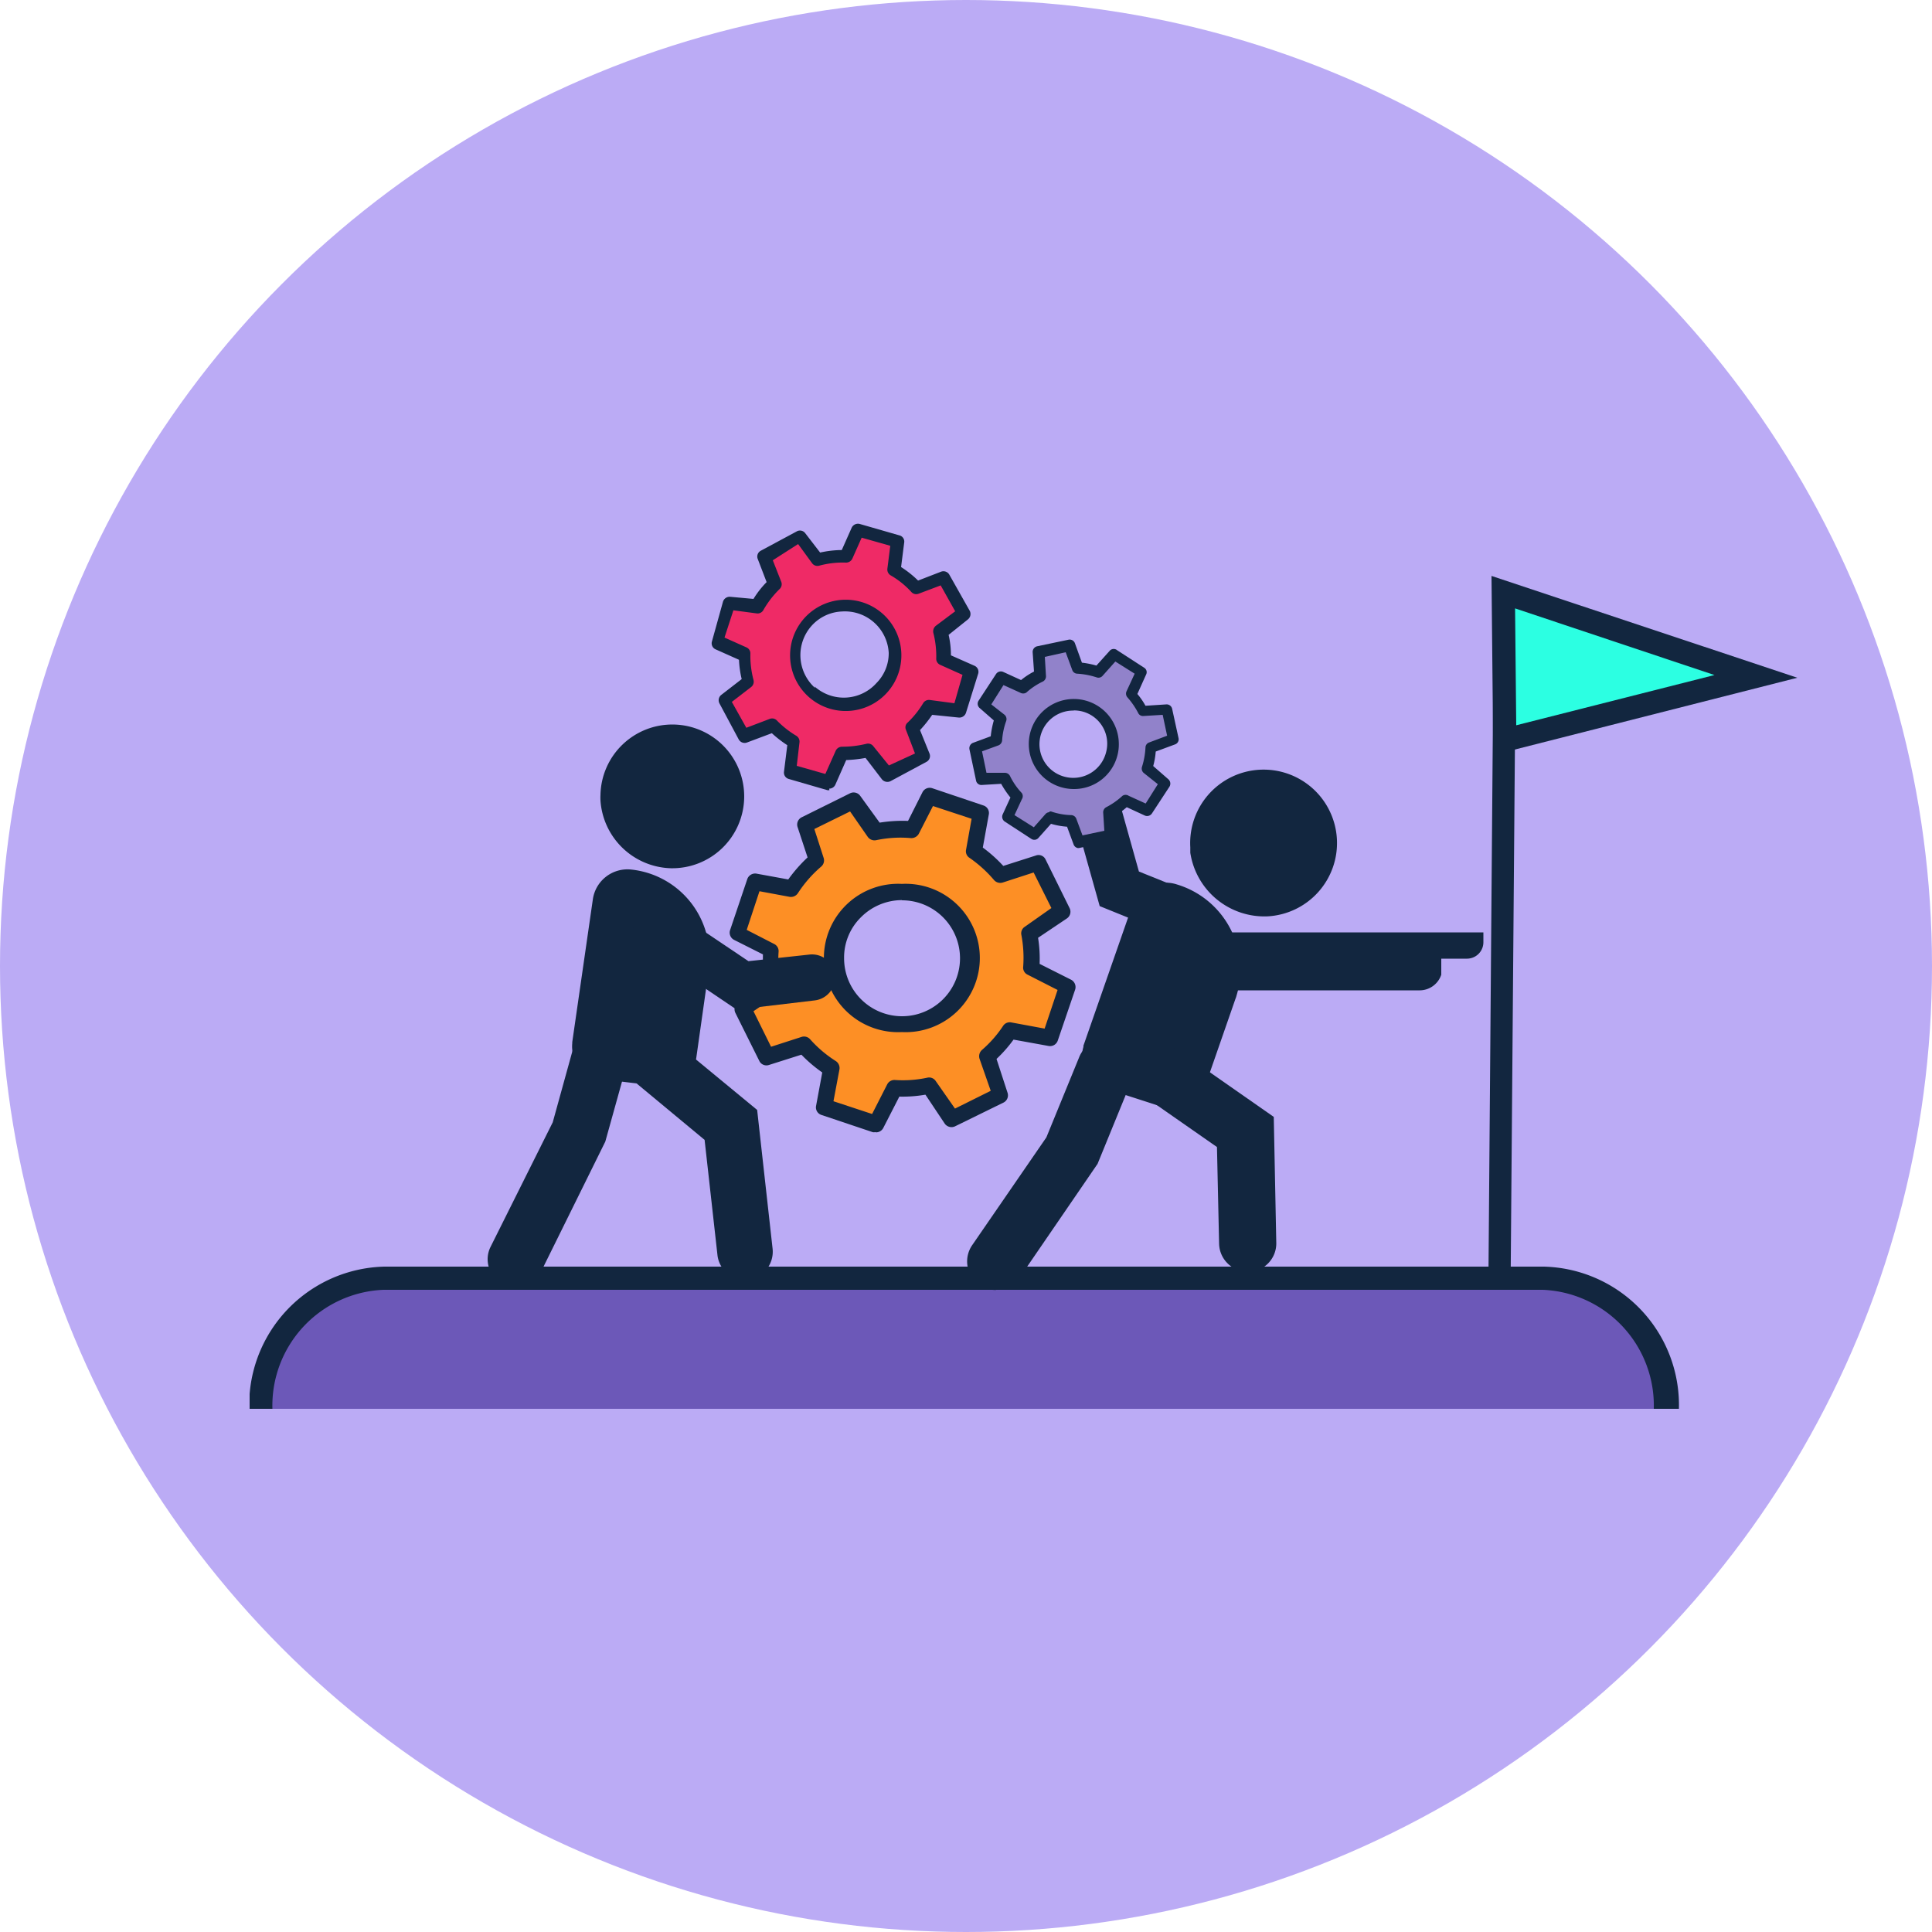 <svg id="Layer_1" data-name="Layer 1" xmlns="http://www.w3.org/2000/svg" xmlns:xlink="http://www.w3.org/1999/xlink" width="100" height="100" viewBox="0 0 100 100">
  <defs>
    <style>
      .cls-1 {
        fill: none;
      }

      .cls-2 {
        fill: #bbabf5;
      }

      .cls-3 {
        fill: #12263f;
      }

      .cls-4 {
        fill: #2cffe2;
      }

      .cls-5 {
        clip-path: url(#clip-path);
      }

      .cls-6 {
        fill: #6c58b8;
      }

      .cls-7 {
        fill: #ef2a66;
      }

      .cls-8 {
        fill: #9182ca;
      }

      .cls-9 {
        fill: #fd8f25;
      }
    </style>
    <clipPath id="clip-path">
      <rect class="cls-1" x="12.92" y="27.07" width="80.1" height="45.85"/>
    </clipPath>
  </defs>
  <circle class="cls-2" cx="50" cy="50" r="50"/>
  <rect id="Rectángulo_3526" data-name="Rectángulo 3526" class="cls-3" x="60.42" y="47.94" width="34.68" height="1.15" transform="translate(28.62 125.88) rotate(-89.54)"/>
  <path id="Trazado_35704" data-name="Trazado 35704" class="cls-4" d="M77.81,30.66,90.88,35l-13,3.28Z"/>
  <path id="Trazado_35705" data-name="Trazado 35705" class="cls-3" d="M78.42,31.49l10.32,3.45-10.26,2.6Zm-1.13,7.59,15.74-4L77.2,29.81Z"/>
  <g id="Grupo_17452" data-name="Grupo 17452">
    <g class="cls-5">
      <g id="Grupo_17451" data-name="Grupo 17451">
        <path id="Trazado_35706" data-name="Trazado 35706" class="cls-6" d="M13.52,72.93h0a6.57,6.57,0,0,1,6.35-6.77h60a6.57,6.57,0,0,1,6.35,6.77"/>
        <path id="Trazado_35707" data-name="Trazado 35707" class="cls-3" d="M86.8,72.93H85.6a6,6,0,0,0-5.75-6.17h-60a6,6,0,0,0-5.75,6.17h-1.2a7.17,7.17,0,0,1,7-7.37h60a7.17,7.17,0,0,1,7,7.37"/>
        <path id="Trazado_35708" data-name="Trazado 35708" class="cls-3" d="M65.61,47.43a3.8,3.8,0,1,0-4-3.57l0,.28a3.88,3.88,0,0,0,4,3.29"/>
        <path id="Trazado_35709" data-name="Trazado 35709" class="cls-3" d="M60.09,57.27l-2.85-.92a1.74,1.74,0,0,1-1.16-2.17.14.14,0,0,1,0-.06l2.52-7.23a1.86,1.86,0,0,1,2.32-1.11A4.61,4.61,0,0,1,64,51.54a.88.88,0,0,1-.05.15L62.4,56.15a1.84,1.84,0,0,1-2.31,1.12"/>
        <path id="Trazado_35710" data-name="Trazado 35710" class="cls-3" d="M64.58,65.82a1.48,1.48,0,0,1-1.48-1.45l-.11-5-3.6-2.51a1.48,1.48,0,0,1,1.7-2.43l4.84,3.38.13,6.51a1.47,1.47,0,0,1-1.45,1.51h0"/>
        <path id="Trazado_35711" data-name="Trazado 35711" class="cls-3" d="M51.54,66.77a1.48,1.48,0,0,1-1.22-2.32l3.84-5.58,1.69-4.13a1.48,1.48,0,1,1,2.77,1.07l0,0-1.81,4.43-4,5.84a1.47,1.47,0,0,1-1.22.64"/>
        <path id="Trazado_35712" data-name="Trazado 35712" class="cls-3" d="M61.38,48.61a1.25,1.25,0,0,1-.46-.09l-4-1.62-1.44-5.13a1.22,1.22,0,1,1,2.35-.66l1.12,4,2.88,1.16a1.22,1.22,0,0,1-.46,2.35"/>
        <path id="Trazado_35713" data-name="Trazado 35713" class="cls-3" d="M62.86,48.26H76.78v.52a.85.85,0,0,1-.84.84H74.6v.83a1.18,1.18,0,0,1-1.11.81H62.86"/>
        <path id="Trazado_35714" data-name="Trazado 35714" class="cls-7" d="M47.22,37.66a5.25,5.25,0,0,0,.86-1.07l1.58.21.57-2.06L48.8,34.1a5.2,5.2,0,0,0-.15-1.42l1.22-.94-1-1.86-1.41.53a5.17,5.17,0,0,0-1.16-.92L46.44,28l-2.06-.58-.6,1.35A5.27,5.27,0,0,0,42.3,29l-.91-1.18-1.86,1,.53,1.4a5.38,5.38,0,0,0-.9,1.16l-1.5-.19-.57,2,1.41.63a4.86,4.86,0,0,0,.19,1.42l-1.25,1,1.05,1.86L40,37.53a5.61,5.61,0,0,0,1.09.85L40.87,40l2.06.58.65-1.47a5.09,5.09,0,0,0,1.35-.16l1,1.29,1.86-1Zm-5.28-1.79a2.62,2.62,0,1,1,3.7-.2,2.62,2.62,0,0,1-3.7.2h0"/>
        <path id="Trazado_35715" data-name="Trazado 35715" class="cls-3" d="M42.93,40.9h-.1l-2-.58a.34.34,0,0,1-.25-.38l.17-1.37a5.91,5.91,0,0,1-.8-.62l-1.28.48a.35.35,0,0,1-.43-.15l-1-1.87a.35.35,0,0,1,.09-.44l1.06-.82a5.21,5.21,0,0,1-.14-1l-1.21-.54a.34.34,0,0,1-.19-.41l.57-2.05a.36.36,0,0,1,.38-.26L39,31a4.75,4.75,0,0,1,.68-.87l-.46-1.2a.34.34,0,0,1,.15-.42l1.86-1a.34.34,0,0,1,.45.09l.77,1a5.35,5.35,0,0,1,1.12-.13l.51-1.15a.36.36,0,0,1,.42-.2l2.05.59a.33.33,0,0,1,.25.38l-.16,1.26a5.41,5.41,0,0,1,.88.7l1.19-.46a.35.35,0,0,1,.43.16l1.05,1.86a.36.36,0,0,1-.09.45l-1,.8a4.72,4.72,0,0,1,.12,1.06l1.22.54a.34.34,0,0,1,.19.41L50,36.89a.36.36,0,0,1-.38.25L48.25,37a6.82,6.82,0,0,1-.63.79L48.11,39a.34.34,0,0,1-.15.43l-1.86,1a.37.37,0,0,1-.45-.09l-.85-1.11a6.66,6.66,0,0,1-1,.11l-.56,1.27a.35.35,0,0,1-.32.21m-1.68-1.18,1.48.42.54-1.21a.36.36,0,0,1,.32-.2h0a5.3,5.3,0,0,0,1.26-.15.34.34,0,0,1,.36.12l.81,1L47.36,39l-.47-1.23a.32.32,0,0,1,.09-.37,4.82,4.82,0,0,0,.8-1,.35.35,0,0,1,.34-.17l1.28.17.42-1.47-1.16-.52a.34.34,0,0,1-.2-.33,4.87,4.87,0,0,0-.15-1.32.37.37,0,0,1,.13-.37l1-.75-.75-1.34-1.14.43a.34.34,0,0,1-.38-.09,4.45,4.45,0,0,0-1.07-.86.35.35,0,0,1-.17-.34l.15-1.19-1.48-.42-.48,1.08a.36.36,0,0,1-.33.21,4.68,4.68,0,0,0-1.39.16.34.34,0,0,1-.36-.12l-.73-1L40,29l.44,1.12a.34.34,0,0,1-.09.37,5,5,0,0,0-.84,1.09.34.34,0,0,1-.34.17l-1.21-.16L37.5,33l1.14.51a.34.34,0,0,1,.2.32A4.89,4.89,0,0,0,39,35.19a.35.35,0,0,1-.12.37l-1,.77.75,1.34,1.21-.46a.34.34,0,0,1,.37.08,4.89,4.89,0,0,0,1,.79.35.35,0,0,1,.17.35Zm2.44-2.84a2.88,2.88,0,1,1,.19,0h-.19m-1.52-1.27a2.27,2.27,0,0,0,3.21-.18A2.19,2.19,0,0,0,46,33.79a2.27,2.27,0,0,0-2.41-2.14A2.23,2.23,0,0,0,42,32.4a2.28,2.28,0,0,0,.19,3.21h0"/>
        <path id="Trazado_35716" data-name="Trazado 35716" class="cls-8" d="M56.87,34.74a3.7,3.7,0,0,0-1-.21l-.42-1.16-1.62.35.07,1.2a4.19,4.19,0,0,0-.93.62L51.84,35l-.91,1.39.88.77a3.92,3.92,0,0,0-.23,1.12l-1.09.41.34,1.61L52,40.27a3.91,3.91,0,0,0,.66,1l-.49,1,1.39.91.77-.87a4.25,4.25,0,0,0,1.13.2l.4,1.1,1.62-.34-.07-1.2a4.1,4.1,0,0,0,.91-.63l1.1.5.91-1.38-.93-.82a4.15,4.15,0,0,0,.2-1.05l1.17-.43-.34-1.62-1.26.08a4,4,0,0,0-.59-.87l.53-1.14-1.39-.9ZM57.54,39a2,2,0,1,1-1.48-2.46h0A2,2,0,0,1,57.54,39"/>
        <path id="Trazado_35717" data-name="Trazado 35717" class="cls-3" d="M55.84,43.9a.29.29,0,0,1-.27-.19l-.34-.92a3.91,3.91,0,0,1-.83-.15l-.65.73a.28.28,0,0,1-.37.05L52,42.52a.3.3,0,0,1-.1-.37l.4-.87a4.91,4.91,0,0,1-.48-.71l-1,.06a.28.28,0,0,1-.3-.23l-.34-1.61a.3.3,0,0,1,.18-.34l.92-.34a4.75,4.75,0,0,1,.16-.82l-.73-.64a.29.29,0,0,1-.06-.38l.91-1.39a.3.3,0,0,1,.37-.1l.92.42a3.69,3.69,0,0,1,.67-.44l-.07-1a.3.3,0,0,1,.24-.31l1.62-.34a.29.29,0,0,1,.33.19l.36,1a4.53,4.53,0,0,1,.75.15l.71-.79a.28.28,0,0,1,.37,0l1.39.9a.27.27,0,0,1,.1.36l-.45,1a3.67,3.67,0,0,1,.42.61l1.07-.07a.29.29,0,0,1,.31.23L61,38.2a.28.28,0,0,1-.18.33l-1,.37a3.93,3.93,0,0,1-.13.75l.79.69a.3.3,0,0,1,.05.38l-.91,1.39a.3.3,0,0,1-.37.1l-.93-.43a3.65,3.65,0,0,1-.65.46l.06,1a.29.29,0,0,1-.24.3l-1.62.35h-.06M54.31,42h.09a3.42,3.42,0,0,0,1.05.19.29.29,0,0,1,.26.19l.32.86L57.16,43l-.06-.95a.3.3,0,0,1,.16-.27,3.84,3.84,0,0,0,.84-.59.29.29,0,0,1,.32,0l.88.4.63-1L59.19,40a.3.3,0,0,1-.08-.31,4,4,0,0,0,.18-1,.28.28,0,0,1,.19-.26l.93-.35L60.18,37l-1,.06a.27.27,0,0,1-.27-.16,4.05,4.05,0,0,0-.55-.8.29.29,0,0,1-.05-.32l.42-.91-1-.63-.66.74a.28.28,0,0,1-.31.08,4,4,0,0,0-1-.19.28.28,0,0,1-.26-.19l-.34-.92L54.08,34l.06,1a.3.3,0,0,1-.17.28,3.51,3.51,0,0,0-.85.57.31.31,0,0,1-.32,0l-.86-.39-.63,1L52,37a.3.3,0,0,1,.08.32,3.63,3.63,0,0,0-.21,1,.3.3,0,0,1-.19.26l-.85.31L51.06,40,52,40a.3.3,0,0,1,.28.17,3.55,3.55,0,0,0,.61.88.29.29,0,0,1,0,.32l-.38.82,1,.63.6-.68a.28.28,0,0,1,.22-.1m1.25-1.2a2.33,2.33,0,1,1,2.33-2.32,2.22,2.22,0,0,1-.07.57,2.31,2.31,0,0,1-2.26,1.75m0-4.06a1.74,1.74,0,0,0-.45,3.43h0a1.75,1.75,0,0,0,2.12-1.27A1.72,1.72,0,0,0,56,36.82h0a1.93,1.93,0,0,0-.42-.05"/>
        <path id="Trazado_35718" data-name="Trazado 35718" class="cls-9" d="M53.37,50.13a6.32,6.32,0,0,0-.1-1.79L55,47.15l-1.24-2.49-2,.63a6.31,6.31,0,0,0-1.39-1.24l.36-2-2.65-.89-.9,1.75a6.88,6.88,0,0,0-1.92.12l-1.12-1.61-2.51,1.23.61,1.85A6.41,6.41,0,0,0,41,46l-1.92-.34-.89,2.63,1.75.89a6.53,6.53,0,0,0,.14,1.92L38.44,52.2l1.24,2.49,1.93-.62A6.6,6.6,0,0,0,43,55.28l-.37,2,2.65.89.94-1.85a6.38,6.38,0,0,0,1.8-.13l1.2,1.72,2.5-1.23-.65-2a6.73,6.73,0,0,0,1.17-1.33l2.09.38.89-2.64ZM46.69,53a3.42,3.42,0,1,1,3.41-3.43A3.41,3.41,0,0,1,46.69,53h0"/>
        <path id="Trazado_35719" data-name="Trazado 35719" class="cls-3" d="M45.3,58.6a.31.31,0,0,1-.13,0l-2.65-.89a.41.41,0,0,1-.28-.47l.32-1.73a7.29,7.29,0,0,1-1.08-.92l-1.67.53a.41.41,0,0,1-.51-.21l-1.24-2.49a.44.44,0,0,1,.14-.54l1.4-1a7.33,7.33,0,0,1-.11-1.48L38,48.65a.42.42,0,0,1-.21-.51l.89-2.64a.43.43,0,0,1,.48-.28l1.64.3a7.71,7.71,0,0,1,1-1.14l-.52-1.58a.42.42,0,0,1,.22-.5L44,41.06a.42.42,0,0,1,.53.14l1,1.38A7.5,7.5,0,0,1,47,42.49L47.75,41a.42.42,0,0,1,.51-.2l2.64.89a.41.41,0,0,1,.28.47l-.31,1.71a7.34,7.34,0,0,1,1.06.95l1.69-.54a.4.4,0,0,1,.5.21L55.36,47a.42.42,0,0,1-.14.54l-1.49,1a6.71,6.71,0,0,1,.08,1.35l1.63.82a.43.43,0,0,1,.21.51l-.9,2.64a.42.42,0,0,1-.47.28l-1.82-.33a6.93,6.93,0,0,1-.88,1l.57,1.75a.42.42,0,0,1-.21.51l-2.51,1.23a.43.43,0,0,1-.53-.14l-1-1.5a6.82,6.82,0,0,1-1.35.1l-.83,1.62a.42.42,0,0,1-.37.23M43.14,57l2,.66.78-1.53a.42.42,0,0,1,.4-.23A6,6,0,0,0,48,55.78a.41.41,0,0,1,.43.17l1,1.43,1.85-.92L50.7,54.8a.44.44,0,0,1,.12-.45,6,6,0,0,0,1.1-1.25.41.41,0,0,1,.42-.18l1.73.32.67-2-1.55-.79a.4.4,0,0,1-.23-.41,6.33,6.33,0,0,0-.1-1.68A.41.41,0,0,1,53,48l1.42-1-.92-1.84-1.6.52a.43.43,0,0,1-.45-.13,6.56,6.56,0,0,0-1.3-1.17A.4.4,0,0,1,50,44l.29-1.62-2-.66-.73,1.43a.44.44,0,0,1-.41.23,6.09,6.09,0,0,0-1.81.11.43.43,0,0,1-.43-.18L44,42l-1.85.91.48,1.49a.42.42,0,0,1-.12.45,6.35,6.35,0,0,0-1.21,1.38.43.43,0,0,1-.43.19l-1.56-.29-.66,2,1.42.73a.41.41,0,0,1,.23.4,6.06,6.06,0,0,0,.14,1.8.41.41,0,0,1-.18.43L39,52.34l.91,1.84,1.58-.51a.42.42,0,0,1,.44.12,6.23,6.23,0,0,0,1.33,1.13.43.43,0,0,1,.19.43Zm3.54-3.58a3.84,3.84,0,1,1,0-7.67h0a3.84,3.84,0,1,1,0,7.67v0Zm0-6.83h0a3,3,0,0,0-2.12.89,2.92,2.92,0,0,0-.87,2.12,3,3,0,0,0,3,3h0a3,3,0,1,0,0-6"/>
        <path id="Trazado_35720" data-name="Trazado 35720" class="cls-3" d="M34.73,44.94a3.72,3.72,0,1,0-3.65-3.79,2.62,2.62,0,0,0,0,.28,3.76,3.76,0,0,0,3.64,3.51"/>
        <path id="Trazado_35721" data-name="Trazado 35721" class="cls-3" d="M34.06,56.21l-2.92-.35A1.7,1.7,0,0,1,29.62,54v-.06l1.07-7.42a1.81,1.81,0,0,1,2-1.51,4.52,4.52,0,0,1,4,5s0,.1,0,.15l-.65,4.59a1.82,1.82,0,0,1-2,1.51"/>
        <path id="Trazado_35722" data-name="Trazado 35722" class="cls-3" d="M38.57,66.25A1.45,1.45,0,0,1,37.14,65l-.67-6L33,56.12a1.46,1.46,0,0,1,1.85-2.25h0l4.34,3.58.8,7.19a1.46,1.46,0,0,1-1.29,1.6h-.16"/>
        <path id="Trazado_35723" data-name="Trazado 35723" class="cls-3" d="M26.69,66.64a1.47,1.47,0,0,1-1.45-1.46,1.43,1.43,0,0,1,.15-.64l3.22-6.45L29.74,54a1.45,1.45,0,0,1,2.79.78l-1.2,4.31L28,65.83a1.43,1.43,0,0,1-1.29.8"/>
        <path id="Trazado_35724" data-name="Trazado 35724" class="cls-3" d="M38.13,52.26,33.31,49a1.2,1.2,0,0,1,1.34-2l4.09,2.75,3.14-.34a1.19,1.19,0,0,1,.3,2.37h0Z"/>
      </g>
    </g>
  </g>
</svg>
